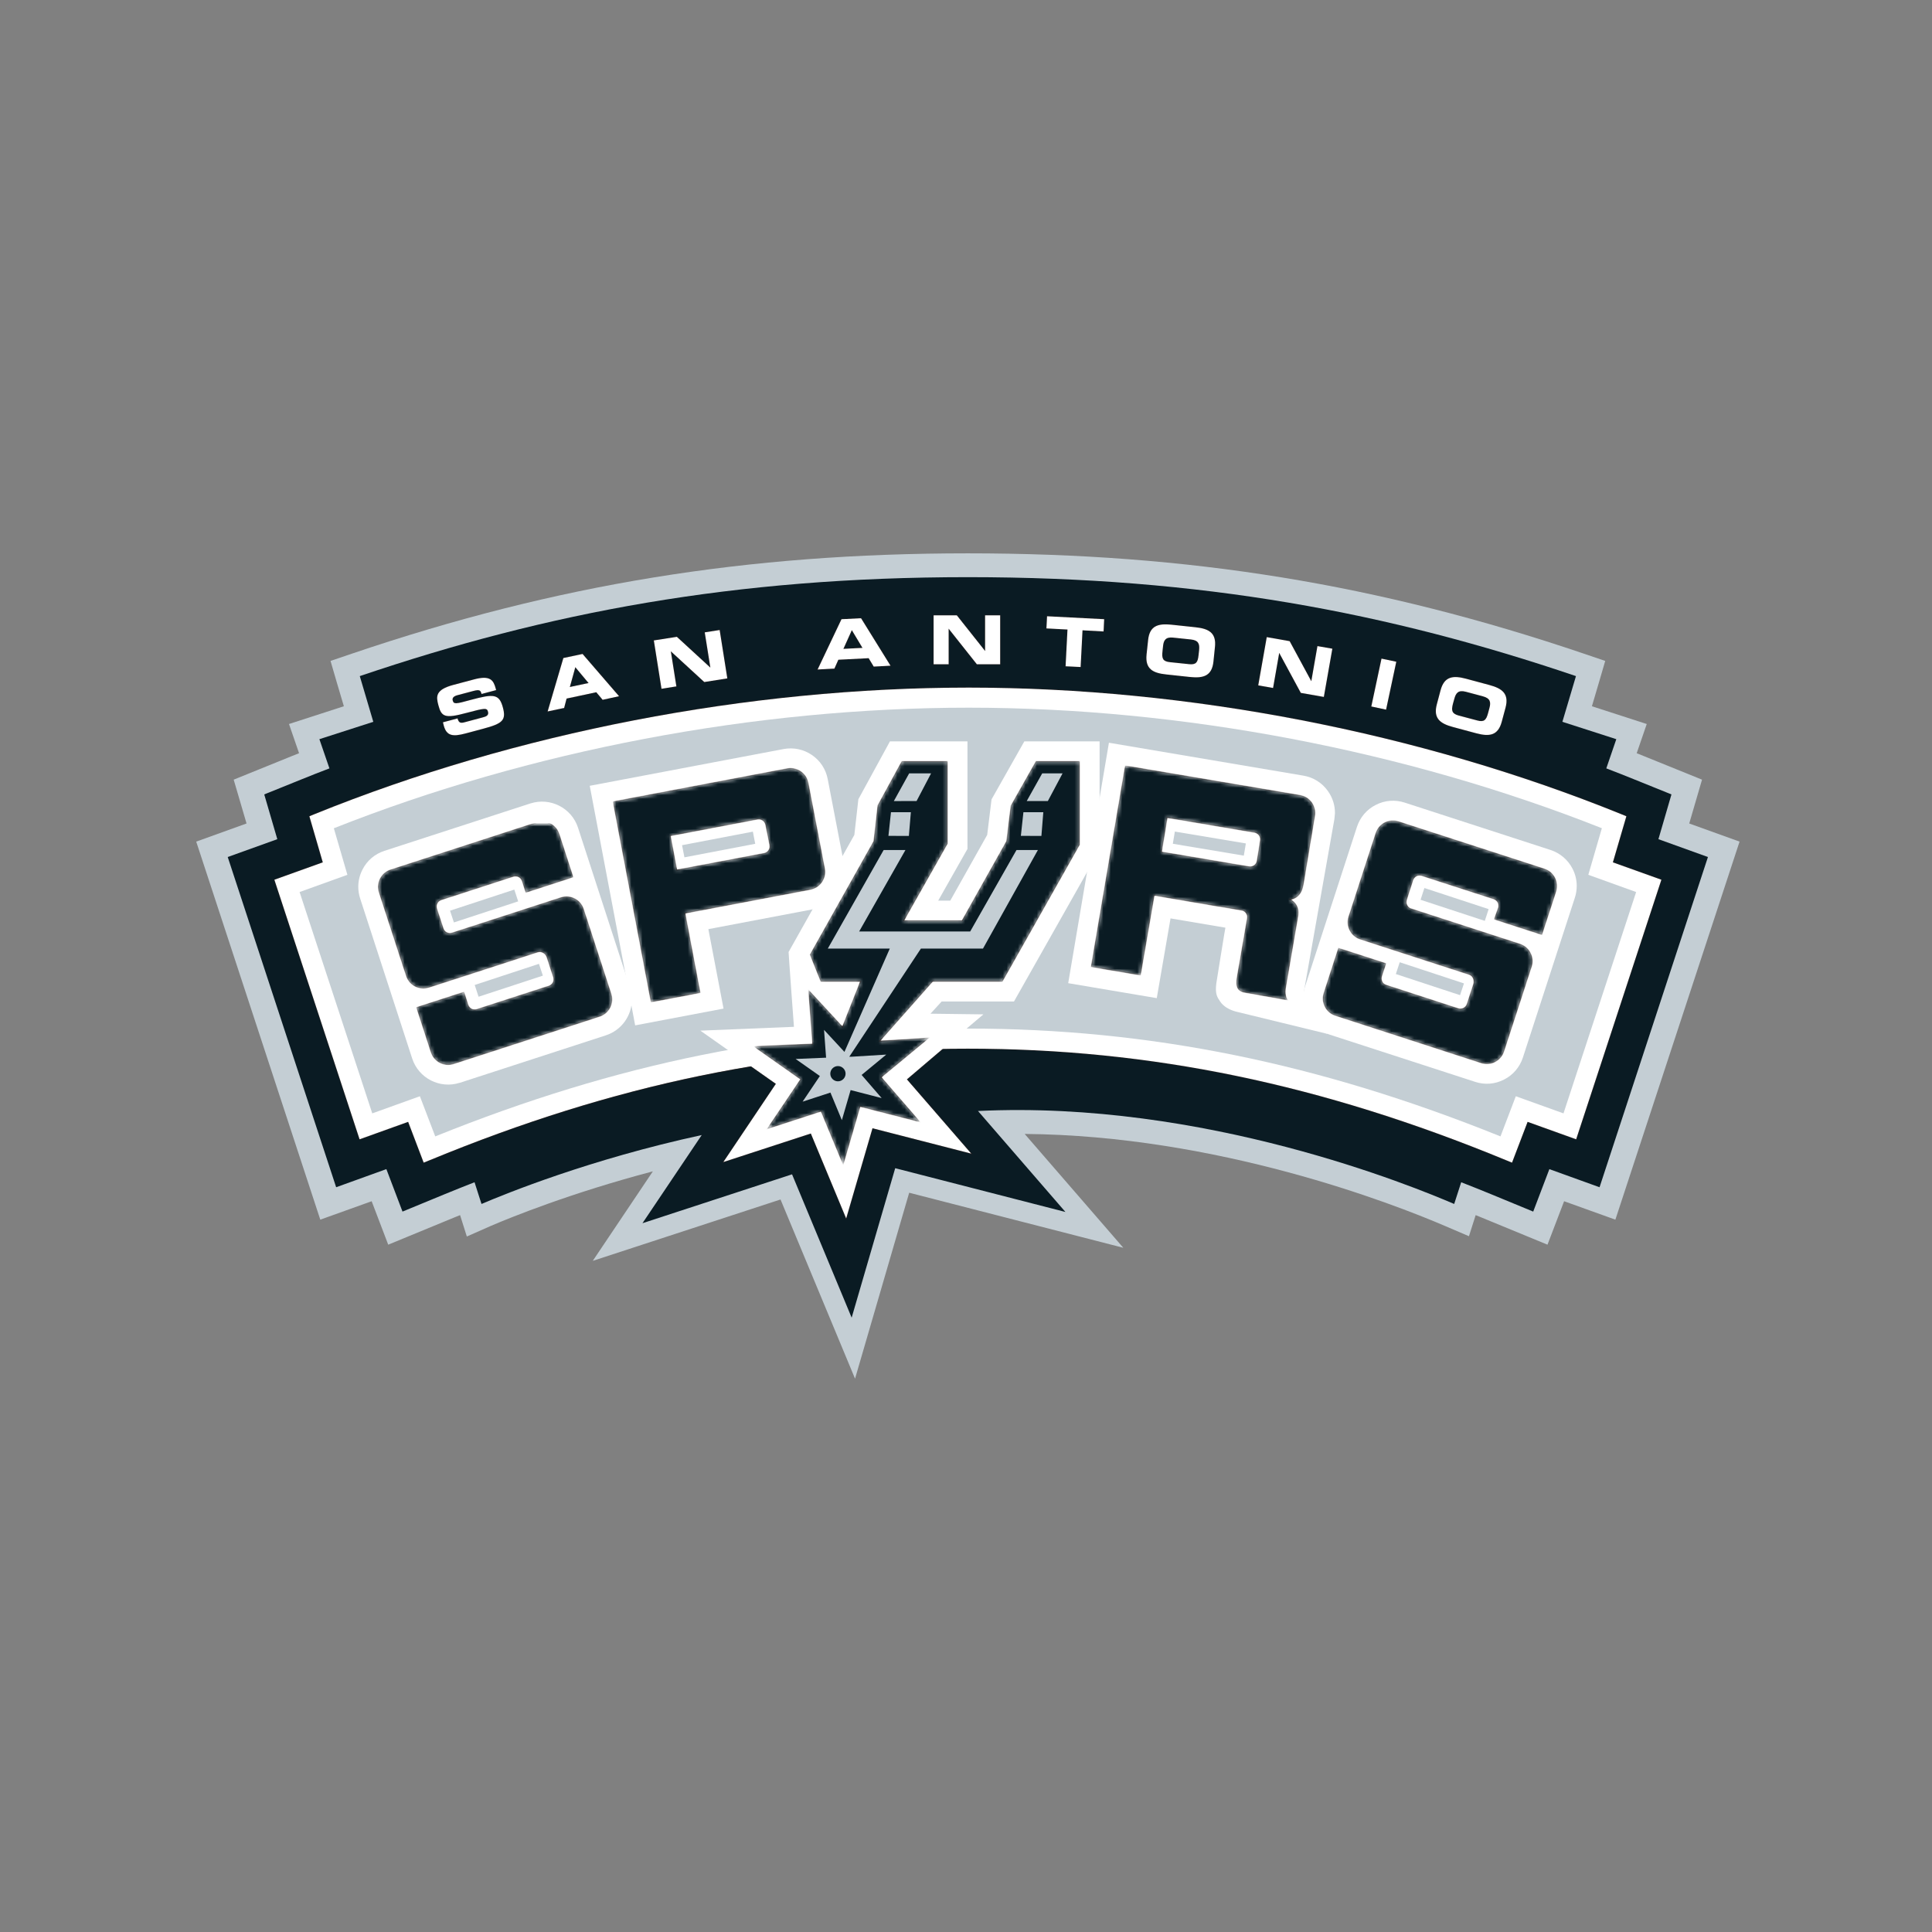 <?xml version="1.0" encoding="UTF-8" standalone="no"?>
<svg width="512px" height="512px" viewBox="0 0 512 512" version="1.1" xmlns="http://www.w3.org/2000/svg" xmlns:xlink="http://www.w3.org/1999/xlink" xmlns:sketch="http://www.bohemiancoding.com/sketch/ns">
    <rect x="0" y="0" width="512" height="512" fill="#808080" stroke="none"/>
    <!-- Generator: Sketch 3.2.2 (9983) - http://www.bohemiancoding.com/sketch -->
    <title>san-antonio-spurs</title>
    <desc>Created with Sketch.</desc>
    <defs>
        <path id="path-1" d="M74.308,0.315 L67.681,12.046 L66.536,21.442 L54.705,42.503 L39.215,42.503 L50.771,22.073 L50.771,0.315 L38.76,0.315 L32.408,11.954 L31.338,21.442 L14.465,51.482 L17.297,58.562 L27.8,58.562 L23.016,70.656 L14.063,60.986 L15.121,75.186 L-0.397,75.832 L11.946,84.511 L3.156,97.587 L17.345,92.95 L23.183,106.994 L27.643,91.705 L43.453,95.76 L33.243,83.979 L45.805,73.599 L32.841,74.403 L46.875,58.562 L65.339,58.562 L85.784,22.345 L85.784,0.315 L74.308,0.315 Z"></path>
        <path id="path-3" d="M74.308,0.315 L67.681,12.046 L66.536,21.442 L54.705,42.503 L39.215,42.503 L50.771,22.073 L50.771,0.315 L38.76,0.315 L32.408,11.954 L31.338,21.442 L14.465,51.482 L17.297,58.562 L27.8,58.562 L23.016,70.656 L14.063,60.986 L15.121,75.186 L-0.397,75.832 L11.946,84.511 L3.156,97.587 L17.345,92.95 L23.183,106.994 L27.643,91.705 L43.453,95.76 L33.243,83.979 L45.805,73.599 L32.841,74.403 L46.875,58.562 L65.339,58.562 L85.784,22.345 L85.784,0.315 L74.308,0.315 Z"></path>
        <path d="M42.124,26.502 L18.925,22.583 L20.424,13.444 L43.606,17.363 C44.625,17.544 45.329,18.515 45.143,19.526 L44.29,24.961 C44.117,25.882 43.328,26.53 42.441,26.53 C42.338,26.531 42.224,26.524 42.124,26.502 L42.124,26.502 Z M0.332,52.986 L13.333,55.181 L16.98,34.042 L33.729,36.891 L40.172,37.98 C41.186,38.157 41.888,39.121 41.699,40.144 L38.952,56.048 C38.39,59.414 40.327,59.63 41.162,59.793 C42.112,59.97 52.316,61.766 52.316,61.766 C52.011,61.449 51.379,60.299 51.885,58.005 L55.101,39.308 C55.38,37.47 54.481,35.858 52.942,35.135 C55.125,34.892 56.125,33.199 56.43,31.412 L56.708,29.8 L59.501,13.017 C59.937,10.455 58.216,8.035 55.639,7.593 L9.373,-0.233 L0.332,52.986 L0.332,52.986 Z" id="path-5"></path>
        <path d="M42.124,26.502 L18.925,22.583 L20.424,13.444 L43.606,17.363 C44.625,17.544 45.329,18.515 45.143,19.526 L44.29,24.961 C44.117,25.882 43.328,26.53 42.441,26.53 C42.338,26.531 42.224,26.524 42.124,26.502 L42.124,26.502 Z M0.332,52.986 L13.333,55.181 L16.98,34.042 L33.729,36.891 L40.172,37.98 C41.186,38.157 41.888,39.121 41.699,40.144 L38.952,56.048 C38.39,59.414 40.327,59.63 41.162,59.793 C42.112,59.97 52.316,61.766 52.316,61.766 C52.011,61.449 51.379,60.299 51.885,58.005 L55.101,39.308 C55.38,37.47 54.481,35.858 52.942,35.135 C55.125,34.892 56.125,33.199 56.43,31.412 L56.708,29.8 L59.501,13.017 C59.937,10.455 58.216,8.035 55.639,7.593 L9.373,-0.233 L0.332,52.986 L0.332,52.986 Z" id="path-7"></path>
        <path d="M14.843,18.263 L37.971,13.872 C38.986,13.676 39.973,14.349 40.172,15.381 L41.248,20.751 C41.433,21.773 40.77,22.772 39.738,22.958 L16.576,27.352 L14.843,18.263 L14.843,18.263 Z M45.857,0.521 L-0.266,9.267 L9.806,62.299 L22.732,59.85 L18.744,38.79 L51.963,32.484 C54.54,32.009 56.205,29.548 55.73,26.983 L51.357,4.266 C50.929,2.018 48.944,0.443 46.73,0.443 C46.444,0.443 46.149,0.467 45.857,0.521 L45.857,0.521 Z" id="path-9"></path>
        <path d="M14.843,18.263 L37.971,13.872 C38.986,13.676 39.973,14.349 40.172,15.381 L41.248,20.751 C41.433,21.773 40.77,22.772 39.738,22.958 L16.576,27.352 L14.843,18.263 L14.843,18.263 Z M45.857,0.521 L-0.266,9.267 L9.806,62.299 L22.732,59.85 L18.744,38.79 L51.963,32.484 C54.54,32.009 56.205,29.548 55.73,26.983 L51.357,4.266 C50.929,2.018 48.944,0.443 46.73,0.443 C46.444,0.443 46.149,0.467 45.857,0.521 L45.857,0.521 Z" id="path-11"></path>
        <path id="path-13" d="M14.436,3.951 L7.827,24.305 L7.251,26.092 C6.447,28.57 7.788,31.217 10.266,32.019 L25.033,36.808 L39.155,41.401 C40.162,41.718 40.629,42.96 40.314,43.959 L38.586,49.28 C38.264,50.254 37.21,50.799 36.217,50.482 L17.106,44.271 C16.12,43.959 15.576,42.897 15.898,41.893 L17.004,38.533 L4.509,34.475 L0.661,46.345 C-0.138,48.806 1.205,51.457 3.686,52.255 L42.35,64.819 C44.818,65.628 47.478,64.269 48.276,61.801 L54.864,41.558 L55.593,39.322 C56.377,36.854 55.036,34.197 52.568,33.403 L28.173,25.48 L23.691,24.023 C22.71,23.694 22.164,22.631 22.481,21.65 L24.186,16.391 C24.526,15.401 25.576,14.863 26.565,15.195 L45.675,21.386 C46.655,21.706 47.188,22.781 46.883,23.759 L45.82,26.756 L58.352,30.818 L62.062,19.412 C62.86,16.939 61.519,14.294 59.037,13.49 L20.373,0.944 C19.893,0.782 19.387,0.703 18.904,0.703 C16.917,0.7 15.089,1.965 14.436,3.951"></path>
        <path id="path-15" d="M14.436,3.951 L7.827,24.305 L7.251,26.092 C6.447,28.57 7.788,31.217 10.266,32.019 L25.033,36.808 L39.155,41.401 C40.162,41.718 40.629,42.96 40.314,43.959 L38.586,49.28 C38.264,50.254 37.21,50.799 36.217,50.482 L17.106,44.271 C16.12,43.959 15.576,42.897 15.898,41.893 L17.004,38.533 L4.509,34.475 L0.661,46.345 C-0.138,48.806 1.205,51.457 3.686,52.255 L42.35,64.819 C44.818,65.628 47.478,64.269 48.276,61.801 L54.864,41.558 L55.593,39.322 C56.377,36.854 55.036,34.197 52.568,33.403 L28.173,25.48 L23.691,24.023 C22.71,23.694 22.164,22.631 22.481,21.65 L24.186,16.391 C24.526,15.401 25.576,14.863 26.565,15.195 L45.675,21.386 C46.655,21.706 47.188,22.781 46.883,23.759 L45.82,26.756 L58.352,30.818 L62.062,19.412 C62.86,16.939 61.519,14.294 59.037,13.49 L20.373,0.944 C19.893,0.782 19.387,0.703 18.904,0.703 C16.917,0.7 15.089,1.965 14.436,3.951"></path>
        <path id="path-17" d="M42.473,-0.535 L3.809,12.014 C1.346,12.818 -0.009,15.471 0.791,17.941 L7.415,38.291 L7.998,40.075 C8.795,42.554 11.454,43.908 13.928,43.098 L28.686,38.319 L42.824,33.717 C43.802,33.407 44.922,34.119 45.254,35.105 L46.979,40.427 C47.301,41.398 46.757,42.461 45.772,42.788 L26.669,48.987 C25.683,49.309 24.62,48.779 24.298,47.791 L23.209,44.421 L10.704,48.464 L14.569,60.338 C15.373,62.804 18.035,64.147 20.506,63.343 L59.175,50.78 C61.645,49.982 62.986,47.338 62.188,44.871 L55.602,24.612 L54.871,22.376 C54.08,19.915 51.425,18.567 48.952,19.37 L24.562,27.286 L20.073,28.739 C19.083,29.06 18.032,28.524 17.71,27.517 L15.997,22.279 C15.675,21.292 16.212,20.216 17.209,19.901 L36.312,13.695 C37.297,13.378 38.368,13.928 38.683,14.913 L39.661,17.917 L52.11,13.874 L48.407,2.475 C47.764,0.485 45.919,-0.77 43.933,-0.77 C43.46,-0.77 42.96,-0.7 42.473,-0.535"></path>
        <path id="path-19" d="M42.473,-0.535 L3.809,12.014 C1.346,12.818 -0.009,15.471 0.791,17.941 L7.415,38.291 L7.998,40.075 C8.795,42.554 11.454,43.908 13.928,43.098 L28.686,38.319 L42.824,33.717 C43.802,33.407 44.922,34.119 45.254,35.105 L46.979,40.427 C47.301,41.398 46.757,42.461 45.772,42.788 L26.669,48.987 C25.683,49.309 24.62,48.779 24.298,47.791 L23.209,44.421 L10.704,48.464 L14.569,60.338 C15.373,62.804 18.035,64.147 20.506,63.343 L59.175,50.78 C61.645,49.982 62.986,47.338 62.188,44.871 L55.602,24.612 L54.871,22.376 C54.08,19.915 51.425,18.567 48.952,19.37 L24.562,27.286 L20.073,28.739 C19.083,29.06 18.032,28.524 17.71,27.517 L15.997,22.279 C15.675,21.292 16.212,20.216 17.209,19.901 L36.312,13.695 C37.297,13.378 38.368,13.928 38.683,14.913 L39.661,17.917 L52.11,13.874 L48.407,2.475 C47.764,0.485 45.919,-0.77 43.933,-0.77 C43.46,-0.77 42.96,-0.7 42.473,-0.535"></path>
    </defs>
    <g id="NBA" stroke="none" stroke-width="1" fill="none" fill-rule="evenodd" sketch:type="MSPage">
        <g id="san-antonio-spurs" sketch:type="MSArtboardGroup">
            <g sketch:type="MSLayerGroup" transform="translate(52, 147)" id="Group">
                <g>
                    <g id="Shape" sketch:type="MSShapeGroup">
                        <path d="M395.663,71.233 C396.992,66.684 399.056,59.618 399.056,59.618 L383.726,53.407 C383.086,53.148 382.41,52.887 381.744,52.61 L384.404,44.871 L369.871,40.166 C371.004,36.317 371.675,34.037 371.706,33.955 L373.402,28.151 L367.674,26.206 C313.481,7.834 263.164,-0.359 204.49,-0.359 C145.817,-0.359 95.484,7.834 41.323,26.204 L35.595,28.149 L37.285,33.953 C37.318,34.035 37.986,36.316 39.128,40.165 L24.588,44.869 L27.253,52.608 C26.592,52.887 25.917,53.139 25.256,53.405 L9.93,59.616 C9.93,59.616 12.001,66.682 13.337,71.231 C9.018,72.783 0,76.036 0,76.036 L32.88,176.221 C32.88,176.221 41.645,173.095 46.493,171.338 C48.465,176.532 50.883,182.853 50.883,182.853 L68.266,175.691 C68.819,175.449 69.37,175.26 69.927,175.02 L71.715,180.688 L78.092,177.873 C83.312,175.635 99.256,169.149 121.016,163.418 C113.284,174.919 105.089,187.141 105.089,187.141 C105.089,187.141 150.374,172.339 154.846,170.876 C156.46,174.754 174.595,218.361 174.595,218.361 C174.595,218.361 187.728,173.293 188.944,169.086 C192.607,170.03 245.686,183.674 245.686,183.674 C245.686,183.674 230.64,166.29 219.549,153.504 C270.76,153.928 317.043,171.932 330.893,177.873 L337.287,180.611 L339.066,175.02 C339.617,175.26 340.167,175.463 340.712,175.691 L358.1,182.853 C358.1,182.853 360.518,176.532 362.505,171.338 C367.342,173.095 376.091,176.221 376.091,176.221 L409,76.036 C409,76.036 399.98,72.783 395.663,71.233" fill="#C4CED4"></path>
                        <path d="M387.499,75.391 C387.625,74.956 390.953,63.528 390.953,63.528 L381.217,59.596 C378.724,58.57 376.205,57.6 373.685,56.629 L376.338,48.89 L362.05,44.29 C364.291,36.806 365.646,32.175 365.646,32.175 C315.714,15.253 266.412,5.954 204.491,5.954 C142.557,5.954 93.274,15.253 43.347,32.175 C43.347,32.175 44.707,36.806 46.929,44.29 L32.643,48.89 L35.302,56.629 C32.773,57.6 30.261,58.57 27.763,59.596 L18.027,63.528 C18.027,63.528 21.36,74.956 21.49,75.391 C20.711,75.675 8.349,80.118 8.349,80.118 L37.084,167.63 C37.084,167.63 49.842,163.045 50.392,162.829 C50.399,162.829 54.668,174.083 54.668,174.083 L65.719,169.527 C68.417,168.415 71.088,167.352 73.758,166.307 C74.729,169.4 75.391,171.42 75.604,172.063 C81.887,169.383 104.281,160.228 133.963,153.801 C127.162,163.916 118.262,177.162 118.262,177.162 C118.262,177.162 157.289,164.403 157.9,164.207 C158.203,164.936 173.697,202.197 173.697,202.197 C173.697,202.197 185.021,163.367 185.24,162.582 C186.221,162.824 230.351,174.185 230.351,174.185 C230.351,174.185 215.848,157.445 207.182,147.426 C267.217,144.515 322.773,167.53 333.376,172.065 C333.597,171.421 334.25,169.403 335.232,166.308 C337.909,167.352 340.574,168.415 343.277,169.529 L354.317,174.085 L358.598,162.831 C359.141,163.047 371.897,167.632 371.897,167.632 L400.621,80.12 C400.619,80.118 388.282,75.675 387.499,75.391" fill="#0A1B23"></path>
                        <path d="M375.419,81.532 C375.419,81.532 378.294,71.691 378.996,69.322 C378.255,69.023 377.522,68.719 377.522,68.719 C324.213,47.122 262.837,35.236 204.718,35.236 C146.303,35.236 84.786,47.122 31.471,68.719 C31.471,68.719 30.733,69.023 30.005,69.322 C30.685,71.691 33.557,81.532 33.557,81.532 C33.557,81.532 23.231,85.245 20.723,86.144 C21.742,89.234 42.233,151.624 43.303,154.908 C45.92,153.978 56.168,150.284 56.168,150.284 C56.168,150.284 59.365,158.646 60.288,161.095 C61.127,160.748 61.962,160.419 61.962,160.419 C91.118,148.398 118.988,140.239 147.042,135.596 C150.686,138.157 153.629,140.227 153.629,140.227 C153.629,140.227 141.318,158.573 139.72,160.939 C142.441,160.058 162.884,153.38 162.884,153.38 C162.884,153.38 171.155,173.283 172.237,175.868 C173.022,173.174 179.212,151.989 179.212,151.989 C179.212,151.989 202.295,157.922 205.367,158.706 C203.297,156.328 188.326,139.045 188.326,139.045 C188.326,139.045 192.953,135.104 197.803,130.974 C200.032,130.941 202.249,130.897 204.497,130.897 C252.898,130.897 298.183,140.266 347.036,160.421 C347.036,160.421 347.872,160.749 348.696,161.097 C349.634,158.648 352.831,150.285 352.831,150.285 C352.831,150.285 363.08,153.98 365.699,154.909 C366.762,151.626 387.246,89.235 388.272,86.146 C385.757,85.245 375.419,81.532 375.419,81.532" fill="#FFFFFF"></path>
                        <path d="M375.419,81.532 C375.419,81.532 378.294,71.691 378.996,69.322 C378.255,69.023 377.522,68.719 377.522,68.719 C324.213,47.122 262.837,35.236 204.718,35.236 C146.303,35.236 84.786,47.122 31.471,68.719 C31.471,68.719 30.733,69.023 30.005,69.322 C30.685,71.691 33.557,81.532 33.557,81.532 C33.557,81.532 23.231,85.245 20.723,86.144 C21.742,89.234 42.233,151.624 43.303,154.908 C45.92,153.978 56.168,150.284 56.168,150.284 C56.168,150.284 59.365,158.646 60.288,161.095 C61.127,160.748 61.962,160.419 61.962,160.419 C91.118,148.398 118.988,140.239 147.042,135.596 C150.686,138.157 153.629,140.227 153.629,140.227 C153.629,140.227 141.318,158.573 139.72,160.939 C142.441,160.058 162.884,153.38 162.884,153.38 C162.884,153.38 171.155,173.283 172.237,175.868 C173.022,173.174 179.212,151.989 179.212,151.989 C179.212,151.989 202.295,157.922 205.367,158.706 C203.297,156.328 188.326,139.045 188.326,139.045 C188.326,139.045 192.953,135.104 197.803,130.974 C200.032,130.941 202.249,130.897 204.497,130.897 C252.898,130.897 298.183,140.266 347.036,160.421 C347.036,160.421 347.872,160.749 348.696,161.097 C349.634,158.648 352.831,150.285 352.831,150.285 C352.831,150.285 363.08,153.98 365.699,154.909 C366.762,151.626 387.246,89.235 388.272,86.146 C385.757,85.245 375.419,81.532 375.419,81.532 L375.419,81.532 Z" stroke="#231F20" stroke-width="0.266"></path>
                        <path d="M31.466,68.723 L31.466,68.723 C31.466,68.723 30.735,69.026 30,69.324 C30.687,71.696 33.552,81.537 33.552,81.537 C33.552,81.537 23.228,85.247 20.724,86.142 C21.737,89.239 42.228,151.633 43.298,154.916 C45.915,153.973 56.169,150.292 56.169,150.292 C56.169,150.292 59.365,158.655 60.283,161.097 C61.122,160.749 61.958,160.421 61.958,160.421 C110.796,140.273 156.093,130.904 204.493,130.904 C252.898,130.904 298.183,140.273 347.036,160.421 C347.036,160.421 347.866,160.749 348.696,161.097 C349.634,158.655 352.824,150.292 352.824,150.292 C352.824,150.292 363.08,153.973 365.692,154.916 C366.769,151.633 387.251,89.239 388.272,86.142 C385.752,85.247 375.421,81.537 375.421,81.537 C375.421,81.537 378.296,71.696 378.993,69.324 C378.257,69.028 377.524,68.723 377.524,68.723 C324.214,47.125 262.832,35.233 204.723,35.233 C146.304,35.233 84.786,47.124 31.466,68.723" fill="#FFFFFF"></path>
                        <path d="M362.342,148.058 C358.664,146.723 349.707,143.516 349.707,143.516 C349.707,143.516 346.852,150.987 345.644,154.157 C297.442,134.722 252.479,125.582 204.491,125.582 C156.514,125.582 111.536,134.722 63.344,154.157 C62.137,150.987 59.273,143.516 59.273,143.516 C59.273,143.516 50.319,146.723 46.652,148.058 C44.707,142.136 29.235,95.011 27.396,89.399 C31.018,88.106 40.065,84.834 40.065,84.834 C40.065,84.834 37.48,75.971 36.471,72.499 C88.468,51.894 148.055,40.543 204.722,40.543 C261.09,40.543 320.528,51.896 372.51,72.487 C371.51,75.971 368.921,84.834 368.921,84.834 C368.921,84.834 377.979,88.104 381.595,89.399 C379.75,95.011 364.279,142.15 362.342,148.058" fill="#C4CED4"></path>
                        <path d="M293.522,115.915 L301.626,70.096 C301.637,70.084 301.777,68.517 301.777,68.517 C301.798,66.405 301.145,64.365 299.909,62.634 C298.372,60.458 296.06,59 293.403,58.553 L241.877,49.833 L238.294,70.991 C238.294,70.991 231.428,111.522 231.085,113.551 C233.984,114.038 251.683,117.023 254.556,117.517 C255.076,114.537 258.203,96.385 258.203,96.385 L272.748,98.846 L272.431,100.643 C272.431,100.643 270.444,112.783 270.342,113.563 C269.974,116.429 270.557,117.238 271.392,118.466 C272.241,119.711 273.708,120.573 275.47,121.065 C275.254,121.009 299.814,126.999 299.814,126.999 L293.522,115.915 L293.522,115.915 Z M277.622,79.754 L258.81,76.607 L259.347,73.374 L278.166,76.521 L277.622,79.754 L277.622,79.754 Z" fill="#FFFFFF"></path>
                        <path d="M114.968,114.745 L101.187,72.366 C99.491,67.107 93.825,64.225 88.549,65.926 L88.555,65.921 L49.883,78.478 C47.335,79.306 45.256,81.069 44.049,83.47 C43.325,84.896 42.948,86.418 42.948,88.006 C42.948,89.056 43.115,90.099 43.448,91.122 L57.228,133.496 C58.93,138.76 64.608,141.644 69.859,139.936 C69.859,139.936 69.741,139.999 69.673,140.012 C70.002,139.898 72.875,138.956 108.526,127.385 C112.68,126.045 115.461,122.204 115.461,117.834 C115.461,116.793 115.294,115.749 114.968,114.745 L114.968,114.745 Z M68.288,97.455 L67.262,94.34 L84.297,88.75 L85.323,91.872 L68.288,97.455 L68.288,97.455 Z M74.827,117.148 L73.801,114.026 L90.832,108.428 L91.867,111.553 L74.827,117.148 L74.827,117.148 Z" fill="#FFFFFF"></path>
                        <path d="M171.725,82.206 C171.732,82.232 167.354,59.468 167.354,59.468 C166.857,56.859 165.372,54.577 163.155,53.076 C160.94,51.567 158.274,51.017 155.645,51.508 C155.645,51.508 107.608,60.624 104.286,61.246 C104.736,63.634 114.034,112.614 114.034,112.614 L115.345,119.541 L116.323,124.733 C116.323,124.733 136.863,120.832 139.743,120.288 C139.179,117.315 135.725,99.231 135.725,99.231 L163.738,93.914 C166.378,93.42 168.66,91.93 170.17,89.722 C171.369,87.946 171.957,85.892 171.901,83.801 L171.725,82.206 L171.725,82.206 Z M129.379,80.204 L128.755,76.983 L147.519,73.396 L148.143,76.617 L129.379,80.204 L129.379,80.204 Z" fill="#FFFFFF"></path>
                        <path d="M156.983,105.292 C157.056,106.931 158.404,125.118 158.404,125.118 C158.404,125.118 136.521,126.011 133.603,126.132 C135.974,127.814 153.626,140.225 153.626,140.225 C153.626,140.225 141.318,158.571 139.716,160.937 C142.438,160.056 162.884,153.378 162.884,153.378 C162.884,153.378 171.16,173.281 172.244,175.88 C173.027,173.172 179.212,151.987 179.212,151.987 C179.212,151.987 202.295,157.921 205.364,158.704 C203.304,156.326 188.324,139.043 188.324,139.043 C188.324,139.043 206.494,123.563 208.612,121.818 C206.099,121.799 194.589,121.641 194.589,121.641 L197.547,118.403 L216.717,118.403 L239.405,78.252 L239.405,49.469 L219.459,49.469 L210.768,64.848 C210.768,64.848 209.807,72.604 209.616,74.261 C208.801,75.714 202.041,87.723 199.836,91.667 L196.637,91.667 C199.994,85.727 204.388,77.981 204.388,77.981 L204.388,49.466 L183.847,49.466 L175.478,64.799 C175.478,64.799 174.595,72.587 174.41,74.27 C173.552,75.786 156.983,105.292 156.983,105.292" fill="#FFFFFF"></path>
                    </g>
                    <g transform="translate(148.262, 54.5)" id="Clipped">
                        <g>
                            <mask id="mask-2" sketch:name="SVGID_1_" fill="white">
                                <use xlink:href="#path-1"></use>
                            </mask>
                            <g id="SVGID_1_"></g>
                            <path d="M74.314,0.312 L67.688,12.05 L66.529,21.442 L54.711,42.508 L39.211,42.508 L50.771,22.069 L50.771,0.312 L38.76,0.312 L32.408,11.951 L31.338,21.442 L14.472,51.48 L17.297,58.562 L27.8,58.562 L23.013,70.656 L14.063,60.991 L15.121,75.186 L-0.39,75.832 L11.95,84.511 L3.154,97.581 L17.342,92.957 L23.182,107.001 L27.647,91.698 L43.449,95.76 L33.243,83.979 L45.811,73.592 L32.846,74.403 L46.875,58.562 L65.333,58.562 L85.791,22.342 L85.791,0.312 L74.314,0.312 Z" id="Shape" fill="#0A1B23" sketch:type="MSShapeGroup" mask="url(#mask-2)"></path>
                        </g>
                        <g>
                            <mask id="mask-4" sketch:name="SVGID_1_" fill="white">
                                <use xlink:href="#path-3"></use>
                            </mask>
                            <g id="SVGID_1_"></g>
                            <path d="M74.314,0.312 L67.688,12.05 L66.529,21.442 L54.711,42.508 L39.211,42.508 L50.771,22.069 L50.771,0.312 L38.76,0.312 L32.408,11.951 L31.338,21.442 L14.472,51.48 L17.297,58.562 L27.8,58.562 L23.013,70.656 L14.063,60.991 L15.121,75.186 L-0.39,75.832 L11.95,84.511 L3.154,97.581 L17.342,92.957 L23.182,107.001 L27.647,91.698 L43.449,95.76 L33.243,83.979 L45.811,73.592 L32.846,74.403 L46.875,58.562 L65.333,58.562 L85.791,22.342 L85.791,0.312 L74.314,0.312 Z" id="Shape" stroke="#231F20" stroke-width="0.266" sketch:type="MSShapeGroup" mask="url(#mask-4)"></path>
                        </g>
                    </g>
                    <g transform="translate(63.054, 15.328)" id="Shape" sketch:type="MSShapeGroup">
                        <path d="M301.694,67.905 C300.477,65.528 298.401,63.765 295.857,62.924 L257.2,50.37 C254.649,49.541 251.925,49.753 249.546,50.976 C247.142,52.187 245.381,54.268 244.551,56.809 L230.771,99.193 C230.443,100.214 230.277,101.263 230.277,102.3 C230.277,103.862 230.645,105.418 231.373,106.829 C232.583,109.233 234.672,111.005 237.223,111.827 L275.874,124.372 C278.425,125.219 281.147,124.997 283.527,123.769 C285.918,122.569 287.691,120.479 288.522,117.95 L302.309,75.552 C302.636,74.537 302.796,73.475 302.796,72.449 C302.796,70.886 302.428,69.336 301.694,67.905 L301.694,67.905 Z M271.879,101.402 L254.858,95.804 L255.889,92.676 L272.91,98.287 L271.879,101.402 L271.879,101.402 Z M278.437,81.716 L261.411,76.126 L262.425,73.004 L279.451,78.599 L278.437,81.716 L278.437,81.716 Z" fill="#FFFFFF"></path>
                        <path d="M161.144,42.621 L157.041,49.953 L162.639,49.953 L166.538,42.621 L161.144,42.621 Z" fill="#C4CED4"></path>
                        <path d="M131.693,42.621 L125.885,42.621 L121.822,49.965 L127.848,49.953 L131.693,42.621 Z" fill="#C4CED4"></path>
                        <path d="M142.061,84.518 L112.633,84.518 L124.898,62.939 L119.121,62.939 L104.322,89.056 L120.749,89.056 L108.731,116.439 L103.325,110.599 L103.869,117.969 L95.798,118.311 L102.218,122.826 L97.647,129.621 L105.021,127.217 L108.049,134.523 L110.369,126.552 L118.595,128.678 L113.286,122.54 L119.813,117.151 L110.653,117.713 L110.016,117.713 L128.997,89.053 L145.449,89.053 L160.001,62.936 L154.329,62.936 L142.061,84.518 L142.061,84.518 Z M107.006,124.233 C105.905,124.233 104.983,123.328 104.983,122.203 C104.983,121.102 105.905,120.19 107.006,120.19 C108.121,120.19 109.034,121.101 109.034,122.203 C109.034,123.328 108.121,124.233 107.006,124.233 L107.006,124.233 Z" fill="#C4CED4"></path>
                        <path d="M126.332,52.919 L121.062,52.919 L120.389,59.182 L125.807,59.204 L126.332,52.919 Z" fill="#C4CED4"></path>
                        <path d="M155.485,59.182 L160.93,59.201 L161.434,52.919 L156.163,52.919 L155.485,59.182 Z" fill="#C4CED4"></path>
                        <path d="M2.561,29.961 C3.303,32.669 4.869,32.961 8.362,32.02 L13.01,30.777 C18.124,29.411 19.112,28.544 18.209,25.182 C17.231,21.529 15.753,21.541 9.79,23.142 C5.666,24.275 5.194,24.367 4.899,23.268 C4.732,22.604 5.232,22.154 6.099,21.914 L10.36,20.782 C12.117,20.308 12.323,20.652 12.563,21.572 L16.415,20.547 L16.304,20.145 C15.706,17.949 14.889,16.551 10.477,17.757 L5.116,19.181 C0.268,20.477 0.533,22.265 1.128,24.544 C1.944,27.628 2.808,28.141 8.579,26.584 C13.529,25.268 13.998,25.211 14.289,26.305 C14.542,27.276 13.744,27.58 12.928,27.788 L8.216,29.05 C7.12,29.352 6.558,29.396 6.188,28.073 L2.342,29.098 L2.561,29.961 L2.561,29.961 Z" fill="#FFFFFF"></path>
                        <path d="M2.561,29.961 C3.303,32.669 4.869,32.961 8.362,32.02 L13.01,30.777 C18.124,29.411 19.112,28.544 18.209,25.182 C17.231,21.529 15.753,21.541 9.79,23.142 C5.666,24.275 5.194,24.367 4.899,23.268 C4.732,22.604 5.232,22.154 6.099,21.914 L10.36,20.782 C12.117,20.308 12.323,20.652 12.563,21.572 L16.415,20.547 L16.304,20.145 C15.706,17.949 14.889,16.551 10.477,17.757 L5.116,19.181 C0.268,20.477 0.533,22.265 1.128,24.544 C1.944,27.628 2.808,28.141 8.579,26.584 C13.529,25.268 13.998,25.211 14.289,26.305 C14.542,27.276 13.744,27.58 12.928,27.788 L8.216,29.05 C7.12,29.352 6.558,29.396 6.188,28.073 L2.342,29.098 L2.561,29.961 L2.561,29.961 Z" stroke="#231F20" stroke-width="0.266"></path>
                        <path d="M30.092,26.201 L34.441,25.274 L35.089,22.79 L42.971,21.11 L44.658,23.113 L48.981,22.173 L39.327,10.992 L34.254,12.065 L30.092,26.201 L30.092,26.201 Z M37.408,14.47 L40.934,18.687 L35.949,19.744 L37.408,14.47 L37.408,14.47 Z" fill="#FFFFFF"></path>
                        <path d="M30.092,26.201 L34.441,25.274 L35.089,22.79 L42.971,21.11 L44.658,23.113 L48.981,22.173 L39.327,10.992 L34.254,12.065 L30.092,26.201 L30.092,26.201 Z M37.408,14.47 L40.934,18.687 L35.949,19.744 L37.408,14.47 L37.408,14.47 Z" stroke="#231F20" stroke-width="0.266"></path>
                        <path d="M60.259,20.194 L64.182,19.566 L62.717,10.285 L62.747,10.285 L71.59,18.407 L77.683,17.443 L75.655,4.643 L71.72,5.261 L73.204,14.558 L73.156,14.57 L64.317,6.448 L58.231,7.4 L60.259,20.194 Z" fill="#FFFFFF"></path>
                        <path d="M60.259,20.194 L64.182,19.566 L62.717,10.285 L62.747,10.285 L71.59,18.407 L77.683,17.443 L75.655,4.643 L71.72,5.261 L73.204,14.558 L73.156,14.57 L64.317,6.448 L58.231,7.4 L60.259,20.194 Z" stroke="#231F20" stroke-width="0.266"></path>
                        <path d="M101.636,15.086 L106.064,14.85 L107.112,12.503 L115.151,12.087 L116.499,14.318 L120.926,14.083 L113.128,1.517 L107.956,1.776 L101.636,15.086 L101.636,15.086 Z M110.691,4.651 L113.523,9.374 L108.446,9.633 L110.691,4.651 L110.691,4.651 Z" fill="#FFFFFF"></path>
                        <path d="M101.636,15.086 L106.064,14.85 L107.112,12.503 L115.151,12.087 L116.499,14.318 L120.926,14.083 L113.128,1.517 L107.956,1.776 L101.636,15.086 L101.636,15.086 Z M110.691,4.651 L113.523,9.374 L108.446,9.633 L110.691,4.651 L110.691,4.651 Z" stroke="#231F20" stroke-width="0.266"></path>
                        <path d="M132.371,13.71 L136.342,13.71 L136.342,4.297 L136.371,4.297 L143.837,13.71 L149.991,13.71 L149.991,0.754 L146.015,0.754 L146.015,10.181 L145.989,10.181 L138.513,0.754 L132.371,0.754 L132.371,13.71 Z" fill="#FFFFFF"></path>
                        <path d="M132.371,13.71 L136.342,13.71 L136.342,4.297 L136.371,4.297 L143.837,13.71 L149.991,13.71 L149.991,0.754 L146.015,0.754 L146.015,10.181 L145.989,10.181 L138.513,0.754 L132.371,0.754 L132.371,13.71 Z" stroke="#231F20" stroke-width="0.266"></path>
                        <path d="M162.271,4.202 L167.847,4.5 L167.346,14.235 L171.315,14.432 L171.816,4.702 L177.399,5.005 L177.555,1.773 L162.434,0.995 L162.271,4.202 Z" fill="#FFFFFF"></path>
                        <path d="M162.271,4.202 L167.847,4.5 L167.346,14.235 L171.315,14.432 L171.816,4.702 L177.399,5.005 L177.555,1.773 L162.434,0.995 L162.271,4.202 Z" stroke="#231F20" stroke-width="0.266"></path>
                        <path d="M188.805,11.135 C188.418,14.918 190.439,16.026 194.009,16.396 L200.338,17.076 C203.897,17.445 206.112,16.772 206.511,13.008 L206.908,9.159 C207.32,5.387 205.289,4.277 201.719,3.907 L195.381,3.231 C191.818,2.866 189.602,3.534 189.217,7.305 L188.805,11.135 L188.805,11.135 Z M193.149,8.96 C193.3,7.366 193.82,6.407 195.894,6.642 L200.516,7.126 C202.605,7.34 202.895,8.35 202.731,9.968 L202.579,11.351 C202.377,13.218 201.92,13.889 200.042,13.69 L194.996,13.163 C193.121,12.964 192.799,12.225 193.002,10.346 L193.149,8.96 L193.149,8.96 Z" fill="#FFFFFF"></path>
                        <path d="M188.805,11.135 C188.418,14.918 190.439,16.026 194.009,16.396 L200.338,17.076 C203.897,17.445 206.112,16.772 206.511,13.008 L206.908,9.159 C207.32,5.387 205.289,4.277 201.719,3.907 L195.381,3.231 C191.818,2.866 189.602,3.534 189.217,7.305 L188.805,11.135 L188.805,11.135 Z M193.149,8.96 C193.3,7.366 193.82,6.407 195.894,6.642 L200.516,7.126 C202.605,7.34 202.895,8.35 202.731,9.968 L202.579,11.351 C202.377,13.218 201.92,13.889 200.042,13.69 L194.996,13.163 C193.121,12.964 192.799,12.225 193.002,10.346 L193.149,8.96 L193.149,8.96 Z" stroke="#231F20" stroke-width="0.266"></path>
                        <path d="M218.404,19.296 L222.315,19.983 L223.943,10.699 L223.968,10.718 L229.684,21.286 L235.768,22.355 L238.021,9.592 L234.089,8.906 L232.469,18.171 L232.431,18.171 L226.709,7.596 L220.657,6.528 L218.404,19.296 Z" fill="#FFFFFF"></path>
                        <path d="M218.404,19.296 L222.315,19.983 L223.943,10.699 L223.968,10.718 L229.684,21.286 L235.768,22.355 L238.021,9.592 L234.089,8.906 L232.469,18.171 L232.431,18.171 L226.709,7.596 L220.657,6.528 L218.404,19.296 Z" stroke="#231F20" stroke-width="0.266"></path>
                        <path d="M248.37,24.888 L252.263,25.724 L254.965,13.046 L251.066,12.223 L248.37,24.888 Z" fill="#FFFFFF"></path>
                        <path d="M248.37,24.888 L252.263,25.724 L254.965,13.046 L251.066,12.223 L248.37,24.888 Z" stroke="#231F20" stroke-width="0.266"></path>
                        <path d="M265.727,24.341 C264.753,28.006 266.576,29.421 270.03,30.338 L276.182,31.991 C279.652,32.915 281.931,32.605 282.912,28.945 L283.918,25.206 C284.892,21.541 283.071,20.131 279.615,19.21 L273.456,17.552 C269.995,16.626 267.702,16.936 266.721,20.601 L265.727,24.341 L265.727,24.341 Z M270.349,22.858 C270.767,21.296 271.412,20.46 273.432,20.991 L277.921,22.19 C279.952,22.733 280.085,23.796 279.661,25.344 L279.299,26.698 C278.805,28.514 278.248,29.103 276.431,28.613 L271.518,27.31 C269.703,26.811 269.511,26.019 269.974,24.193 L270.349,22.858 L270.349,22.858 Z" fill="#FFFFFF"></path>
                        <path d="M265.727,24.341 C264.753,28.006 266.576,29.421 270.03,30.338 L276.182,31.991 C279.652,32.915 281.931,32.605 282.912,28.945 L283.918,25.206 C284.892,21.541 283.071,20.131 279.615,19.21 L273.456,17.552 C269.995,16.626 267.702,16.936 266.721,20.601 L265.727,24.341 L265.727,24.341 Z M270.349,22.858 C270.767,21.296 271.412,20.46 273.432,20.991 L277.921,22.19 C279.952,22.733 280.085,23.796 279.661,25.344 L279.299,26.698 C278.805,28.514 278.248,29.103 276.431,28.613 L271.518,27.31 C269.703,26.811 269.511,26.019 269.974,24.193 L270.349,22.858 L270.349,22.858 Z" stroke="#231F20" stroke-width="0.266"></path>
                        <path d="M2.561,29.961 C3.303,32.669 4.869,32.961 8.362,32.02 L13.01,30.777 C18.124,29.411 19.112,28.544 18.209,25.182 C17.231,21.529 15.753,21.541 9.79,23.142 C5.666,24.275 5.194,24.367 4.899,23.268 C4.732,22.604 5.232,22.154 6.099,21.914 L10.36,20.782 C12.117,20.308 12.323,20.652 12.563,21.572 L16.415,20.547 L16.304,20.145 C15.706,17.949 14.889,16.551 10.477,17.757 L5.116,19.181 C0.268,20.477 0.533,22.265 1.128,24.544 C1.944,27.628 2.808,28.141 8.579,26.584 C13.529,25.268 13.998,25.211 14.289,26.305 C14.542,27.276 13.744,27.58 12.928,27.788 L8.216,29.05 C7.12,29.352 6.558,29.396 6.188,28.073 L2.342,29.098 L2.561,29.961 L2.561,29.961 Z" fill="#FFFFFF"></path>
                        <path d="M30.092,26.201 L34.441,25.274 L35.089,22.79 L42.971,21.11 L44.658,23.113 L48.981,22.173 L39.327,10.992 L34.254,12.065 L30.092,26.201 L30.092,26.201 Z M37.408,14.47 L40.934,18.687 L35.949,19.744 L37.408,14.47 L37.408,14.47 Z" fill="#FFFFFF"></path>
                        <path d="M60.259,20.194 L64.182,19.566 L62.717,10.285 L62.747,10.285 L71.59,18.407 L77.683,17.443 L75.655,4.643 L71.72,5.261 L73.204,14.558 L73.156,14.57 L64.317,6.448 L58.231,7.4 L60.259,20.194 Z" fill="#FFFFFF"></path>
                        <path d="M101.636,15.086 L106.064,14.85 L107.112,12.503 L115.151,12.087 L116.499,14.318 L120.926,14.083 L113.128,1.517 L107.956,1.776 L101.636,15.086 L101.636,15.086 Z M110.691,4.651 L113.523,9.374 L108.446,9.633 L110.691,4.651 L110.691,4.651 Z" fill="#FFFFFF"></path>
                        <path d="M132.371,13.71 L136.342,13.71 L136.342,4.297 L136.371,4.297 L143.837,13.71 L149.991,13.71 L149.991,0.754 L146.015,0.754 L146.015,10.181 L145.989,10.181 L138.513,0.754 L132.371,0.754 L132.371,13.71 Z" fill="#FFFFFF"></path>
                        <path d="M162.271,4.202 L167.847,4.5 L167.346,14.235 L171.315,14.432 L171.816,4.702 L177.399,5.005 L177.555,1.773 L162.434,0.995 L162.271,4.202 Z" fill="#FFFFFF"></path>
                        <path d="M188.805,11.135 C188.418,14.918 190.439,16.026 194.009,16.396 L200.338,17.076 C203.897,17.445 206.112,16.772 206.511,13.008 L206.908,9.159 C207.32,5.387 205.289,4.277 201.719,3.907 L195.381,3.231 C191.818,2.866 189.602,3.534 189.217,7.305 L188.805,11.135 L188.805,11.135 Z M193.149,8.96 C193.3,7.366 193.82,6.407 195.894,6.642 L200.516,7.126 C202.605,7.34 202.895,8.35 202.731,9.968 L202.579,11.351 C202.377,13.218 201.92,13.889 200.042,13.69 L194.996,13.163 C193.121,12.964 192.799,12.225 193.002,10.346 L193.149,8.96 L193.149,8.96 Z" fill="#FFFFFF"></path>
                        <path d="M218.404,19.296 L222.315,19.983 L223.943,10.699 L223.968,10.718 L229.684,21.286 L235.768,22.355 L238.021,9.592 L234.089,8.906 L232.469,18.171 L232.431,18.171 L226.709,7.596 L220.657,6.528 L218.404,19.296 Z" fill="#FFFFFF"></path>
                        <path d="M248.37,24.888 L252.263,25.724 L254.965,13.046 L251.066,12.223 L248.37,24.888 Z" fill="#FFFFFF"></path>
                        <path d="M265.727,24.341 C264.753,28.006 266.576,29.421 270.03,30.338 L276.182,31.991 C279.652,32.915 281.931,32.605 282.912,28.945 L283.918,25.206 C284.892,21.541 283.071,20.131 279.615,19.21 L273.456,17.552 C269.995,16.626 267.702,16.936 266.721,20.601 L265.727,24.341 L265.727,24.341 Z M270.349,22.858 C270.767,21.296 271.412,20.46 273.432,20.991 L277.921,22.19 C279.952,22.733 280.085,23.796 279.661,25.344 L279.299,26.698 C278.805,28.514 278.248,29.103 276.431,28.613 L271.518,27.31 C269.703,26.811 269.511,26.019 269.974,24.193 L270.349,22.858 L270.349,22.858 Z" fill="#FFFFFF"></path>
                    </g>
                    <g transform="translate(236.879, 56.203)" id="Clipped">
                        <g>
                            <mask id="mask-6" sketch:name="SVGID_3_" fill="white">
                                <use xlink:href="#path-5"></use>
                            </mask>
                            <g id="SVGID_3_"></g>
                            <path d="M55.643,7.596 L9.366,-0.23 L0.332,52.986 L13.333,55.181 L16.974,34.045 L33.729,36.902 L40.167,37.983 C41.193,38.157 41.882,39.121 41.704,40.148 L38.957,56.052 C38.388,59.414 40.326,59.616 41.168,59.793 C42.105,59.97 52.308,61.766 52.308,61.766 C52.003,61.449 51.377,60.299 51.883,58.005 L55.099,39.312 C55.379,37.47 54.474,35.858 52.933,35.132 C55.123,34.892 56.123,33.192 56.428,31.412 L56.706,29.8 L59.504,13.017 C59.929,10.461 58.214,8.037 55.643,7.596 M45.148,19.528 L44.288,24.963 C44.099,25.988 43.129,26.679 42.122,26.499 L18.916,22.587 L20.423,13.446 L43.605,17.365 C44.629,17.546 45.327,18.516 45.148,19.528" id="Shape" fill="#0A1B23" sketch:type="MSShapeGroup" mask="url(#mask-6)"></path>
                        </g>
                        <g>
                            <mask id="mask-8" sketch:name="SVGID_3_" fill="white">
                                <use xlink:href="#path-7"></use>
                            </mask>
                            <g id="SVGID_3_"></g>
                            <path d="M55.643,7.596 L9.366,-0.23 L0.332,52.986 L13.333,55.181 L16.974,34.045 L33.729,36.902 L40.167,37.983 C41.193,38.157 41.882,39.121 41.704,40.148 L38.957,56.052 C38.388,59.414 40.326,59.616 41.168,59.793 C42.105,59.97 52.308,61.766 52.308,61.766 C52.003,61.449 51.377,60.299 51.883,58.005 L55.099,39.312 C55.379,37.47 54.474,35.858 52.933,35.132 C55.123,34.892 56.123,33.192 56.428,31.412 L56.706,29.8 L59.504,13.017 C59.929,10.461 58.214,8.037 55.643,7.596 L55.643,7.596 Z M45.148,19.528 L44.288,24.963 C44.099,25.988 43.129,26.679 42.122,26.499 L18.916,22.587 L20.423,13.446 L43.605,17.365 C44.629,17.546 45.327,18.516 45.148,19.528 L45.148,19.528 Z" id="Shape" stroke="#231F20" stroke-width="0.266" sketch:type="MSShapeGroup" mask="url(#mask-8)"></path>
                        </g>
                    </g>
                    <g transform="translate(110.771, 56.203)" id="Clipped">
                        <g>
                            <mask id="mask-10" sketch:name="SVGID_5_" fill="white">
                                <use xlink:href="#path-9"></use>
                            </mask>
                            <g id="SVGID_5_"></g>
                            <path d="M16.576,27.35 L39.745,22.967 C40.77,22.771 41.444,21.774 41.248,20.756 L40.172,15.379 C39.973,14.357 38.986,13.678 37.976,13.87 L14.85,18.264 L16.576,27.35 L16.576,27.35 Z M22.734,59.851 L9.802,62.3 L-0.262,9.265 L45.854,0.526 C48.409,0.048 50.871,1.725 51.358,4.265 L55.726,26.988 C56.209,29.546 54.533,32.01 51.967,32.482 L18.741,38.792 L22.734,59.851 L22.734,59.851 Z" id="Shape" fill="#0A1B23" sketch:type="MSShapeGroup" mask="url(#mask-10)"></path>
                        </g>
                        <g>
                            <mask id="mask-12" sketch:name="SVGID_5_" fill="white">
                                <use xlink:href="#path-11"></use>
                            </mask>
                            <g id="SVGID_5_"></g>
                            <path d="M16.576,27.35 L39.745,22.967 C40.77,22.771 41.444,21.774 41.248,20.756 L40.172,15.379 C39.973,14.357 38.986,13.678 37.976,13.87 L14.85,18.264 L16.576,27.35 L16.576,27.35 Z M22.734,59.851 L9.802,62.3 L-0.262,9.265 L45.854,0.526 C48.409,0.048 50.871,1.725 51.358,4.265 L55.726,26.988 C56.209,29.546 54.533,32.01 51.967,32.482 L18.741,38.792 L22.734,59.851 L22.734,59.851 Z" id="Shape" stroke="#231F20" stroke-width="0.266" sketch:type="MSShapeGroup" mask="url(#mask-12)"></path>
                        </g>
                    </g>
                    <g transform="translate(298.229, 69.828)" id="Clipped">
                        <g>
                            <mask id="mask-14" sketch:name="SVGID_7_" fill="white">
                                <use xlink:href="#path-13"></use>
                            </mask>
                            <g id="SVGID_7_"></g>
                            <path d="M39.16,41.406 C40.154,41.723 40.634,42.961 40.319,43.964 L38.579,49.282 C38.262,50.256 37.21,50.801 36.21,50.484 L17.113,44.269 C16.12,43.964 15.576,42.895 15.891,41.893 L17.004,38.53 L4.509,34.481 L0.666,46.345 C-0.143,48.8 1.212,51.457 3.681,52.262 L42.35,64.819 C44.818,65.628 47.478,64.262 48.269,61.794 L54.859,41.555 L55.593,39.327 C56.377,36.851 55.036,34.204 52.568,33.4 L28.178,25.477 L23.69,24.019 C22.715,23.697 22.17,22.635 22.486,21.65 L24.184,16.391 C24.525,15.398 25.569,14.86 26.57,15.192 L45.667,21.384 C46.653,21.706 47.192,22.776 46.875,23.753 L45.811,26.751 L58.351,30.816 L62.074,19.407 C62.851,16.939 61.517,14.289 59.036,13.485 L20.378,0.938 C17.904,0.123 15.244,1.475 14.441,3.95 L7.826,24.304 L7.243,26.1 C6.445,28.573 7.786,31.225 10.268,32.026 L25.022,36.815 L39.16,41.406 L39.16,41.406 Z" id="Shape" fill="#0A1B23" sketch:type="MSShapeGroup" mask="url(#mask-14)"></path>
                        </g>
                        <g>
                            <mask id="mask-16" sketch:name="SVGID_7_" fill="white">
                                <use xlink:href="#path-15"></use>
                            </mask>
                            <g id="SVGID_7_"></g>
                            <path d="M39.16,41.406 C40.154,41.723 40.634,42.961 40.319,43.964 L38.579,49.282 C38.262,50.256 37.21,50.801 36.21,50.484 L17.113,44.269 C16.12,43.964 15.576,42.895 15.891,41.893 L17.004,38.53 L4.509,34.481 L0.666,46.345 C-0.143,48.8 1.212,51.457 3.681,52.262 L42.35,64.819 C44.818,65.628 47.478,64.262 48.269,61.794 L54.859,41.555 L55.593,39.327 C56.377,36.851 55.036,34.204 52.568,33.4 L28.178,25.477 L23.69,24.019 C22.715,23.697 22.17,22.635 22.486,21.65 L24.184,16.391 C24.525,15.398 25.569,14.86 26.57,15.192 L45.667,21.384 C46.653,21.706 47.192,22.776 46.875,23.753 L45.811,26.751 L58.351,30.816 L62.074,19.407 C62.851,16.939 61.517,14.289 59.036,13.485 L20.378,0.938 C17.904,0.123 15.244,1.475 14.441,3.95 L7.826,24.304 L7.243,26.1 C6.445,28.573 7.786,31.225 10.268,32.026 L25.022,36.815 L39.16,41.406 L39.16,41.406 Z" id="Shape" stroke="#231F20" stroke-width="0.266" sketch:type="MSShapeGroup" mask="url(#mask-16)"></path>
                        </g>
                    </g>
                    <g transform="translate(47.717, 71.531)" id="Clipped">
                        <g>
                            <mask id="mask-18" sketch:name="SVGID_9_" fill="white">
                                <use xlink:href="#path-17"></use>
                            </mask>
                            <g id="SVGID_9_"></g>
                            <path d="M28.686,38.317 L13.928,43.099 C11.455,43.91 8.795,42.553 8.003,40.073 L7.411,38.293 L0.787,17.939 C-0.01,15.478 1.345,12.809 3.809,12.012 L42.478,-0.535 C44.947,-1.339 47.611,0.002 48.409,2.476 L52.108,13.886 L39.658,17.929 L38.686,14.918 C38.369,13.925 37.301,13.38 36.312,13.7 L17.205,19.906 C16.215,20.228 15.677,21.298 15.999,22.282 L17.711,27.529 C18.028,28.526 19.092,29.062 20.082,28.74 L24.554,27.294 L48.952,19.375 C51.422,18.571 54.085,19.918 54.871,22.386 L55.602,24.619 L62.188,44.869 C62.986,47.343 61.645,49.987 59.175,50.791 L20.503,63.348 C18.027,64.147 15.368,62.804 14.566,60.337 L10.711,48.469 L23.206,44.419 L24.295,47.791 C24.62,48.784 25.683,49.316 26.669,48.985 L45.769,42.789 C46.757,42.473 47.301,41.41 46.975,40.432 L45.252,35.112 C44.92,34.127 43.8,33.408 42.829,33.72 L28.686,38.317 L28.686,38.317 Z" id="Shape" fill="#0A1B23" sketch:type="MSShapeGroup" mask="url(#mask-18)"></path>
                        </g>
                        <g>
                            <mask id="mask-20" sketch:name="SVGID_9_" fill="white">
                                <use xlink:href="#path-19"></use>
                            </mask>
                            <g id="SVGID_9_"></g>
                            <path d="M28.686,38.317 L13.928,43.099 C11.455,43.91 8.795,42.553 8.003,40.073 L7.411,38.293 L0.787,17.939 C-0.01,15.478 1.345,12.809 3.809,12.012 L42.478,-0.535 C44.947,-1.339 47.611,0.002 48.409,2.476 L52.108,13.886 L39.658,17.929 L38.686,14.918 C38.369,13.925 37.301,13.38 36.312,13.7 L17.205,19.906 C16.215,20.228 15.677,21.298 15.999,22.282 L17.711,27.529 C18.028,28.526 19.092,29.062 20.082,28.74 L24.554,27.294 L48.952,19.375 C51.422,18.571 54.085,19.918 54.871,22.386 L55.602,24.619 L62.188,44.869 C62.986,47.343 61.645,49.987 59.175,50.791 L20.503,63.348 C18.027,64.147 15.368,62.804 14.566,60.337 L10.711,48.469 L23.206,44.419 L24.295,47.791 C24.62,48.784 25.683,49.316 26.669,48.985 L45.769,42.789 C46.757,42.473 47.301,41.41 46.975,40.432 L45.252,35.112 C44.92,34.127 43.8,33.408 42.829,33.72 L28.686,38.317 L28.686,38.317 Z" id="Shape" stroke="#231F20" stroke-width="0.266" sketch:type="MSShapeGroup" mask="url(#mask-20)"></path>
                        </g>
                    </g>
                </g>
            </g>
        </g>
    </g>
</svg>